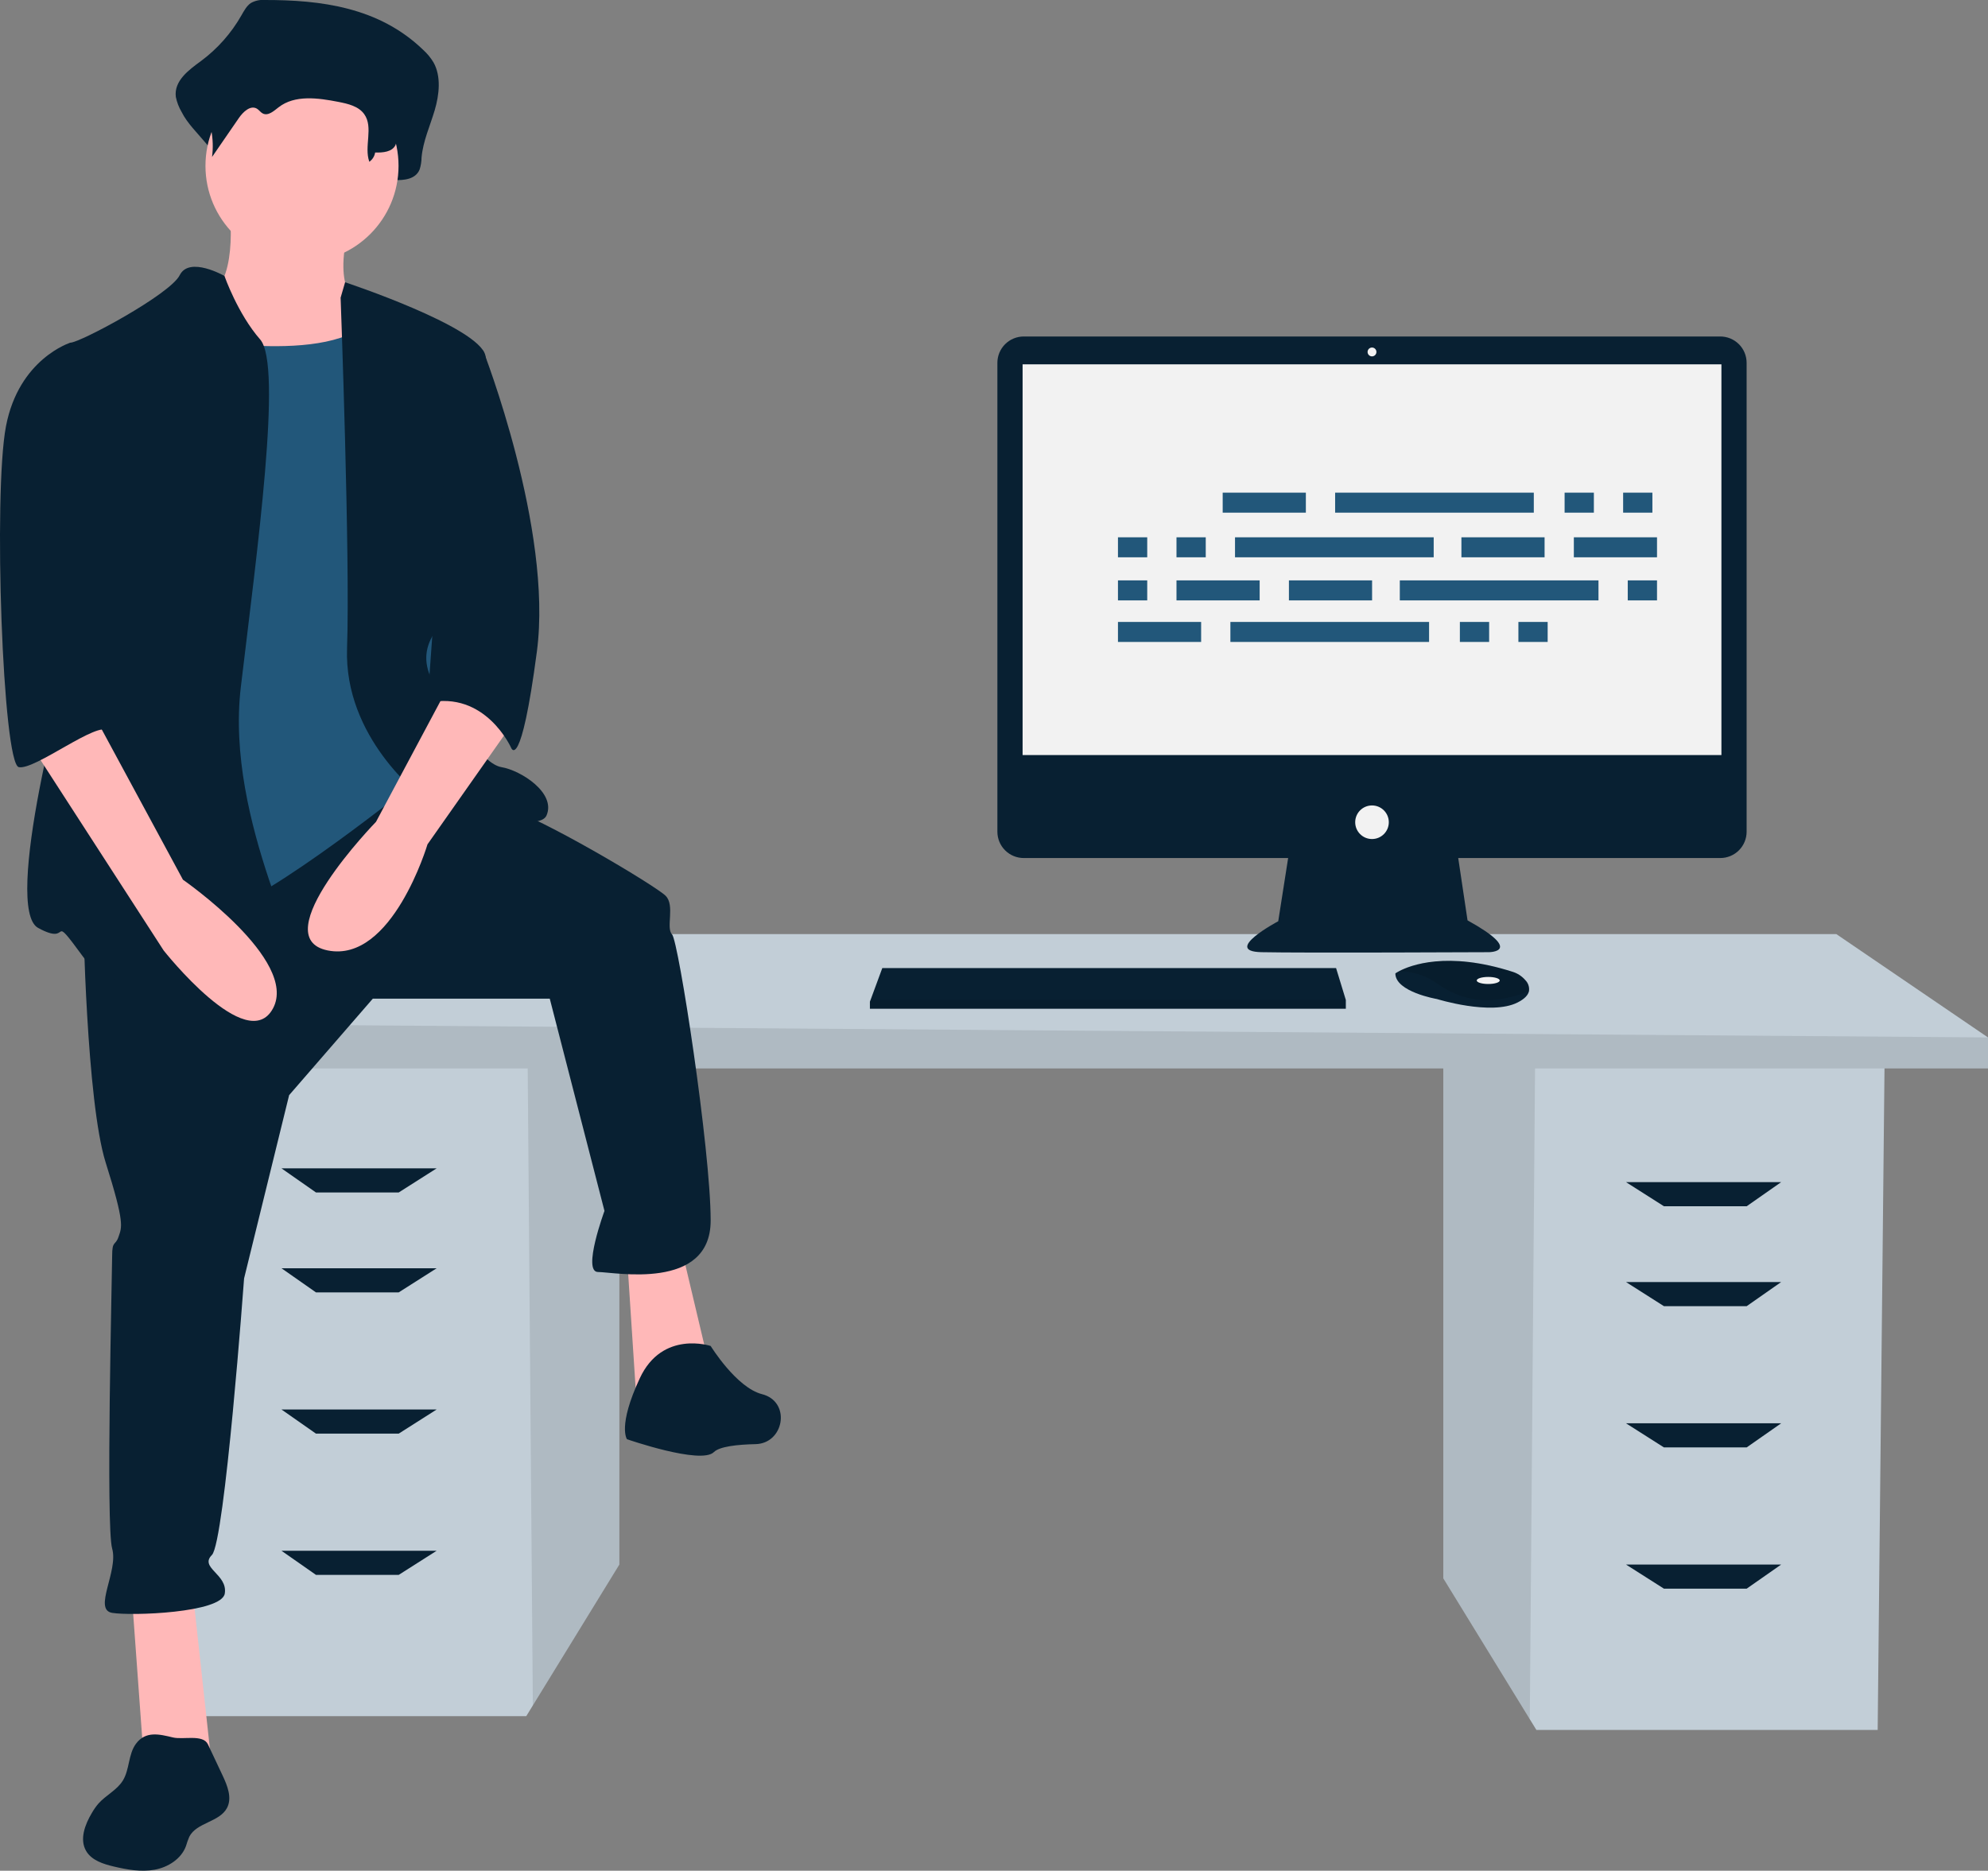 <svg width="492" height="463" viewBox="0 0 492 463" fill="none" xmlns="http://www.w3.org/2000/svg">
<rect x="0" y="0" width="492" height="463" fill="#808080" stroke="none"/>
<g id="person-on-desk" clip-path="url(#clip0)">
<path id="Vector" d="M357.194 262.734V390.634L378.601 425.5L380.231 428.152H464.697L466.404 262.734H357.194Z" fill="#C2CED7"/>
<path id="Vector_2" opacity="0.1" d="M357.194 262.734V390.634L378.601 425.5L379.915 262.734H357.194Z" fill="black"/>
<path id="Vector_3" d="M153.279 259.323V387.224L131.872 422.09L130.243 424.741H45.776L44.07 259.323H153.279Z" fill="#C2CED7"/>
<path id="Vector_4" opacity="0.1" d="M153.279 259.323V387.224L131.872 422.09L130.559 259.323H153.279Z" fill="black"/>
<path id="Vector_5" d="M492 256.765V264.439H32.978V253.354L75.638 231.184H454.459L492 256.765Z" fill="#C2CED7"/>
<path id="Vector_6" opacity="0.1" d="M492 256.765V264.439H32.978V253.354L492 256.765Z" fill="black"/>
<path id="Vector_7" d="M98.675 295.135H78.198L69.666 289.166H108.06L98.675 295.135Z" fill="#082032"/>
<path id="Vector_8" d="M98.675 319.863H78.198L69.666 313.894H108.06L98.675 319.863Z" fill="#082032"/>
<path id="Vector_9" d="M98.675 354.823H78.198L69.666 348.853H108.06L98.675 354.823Z" fill="#082032"/>
<path id="Vector_10" d="M98.675 389.782H78.198L69.666 383.813H108.06L98.675 389.782Z" fill="#082032"/>
<path id="Vector_11" d="M411.799 298.546H432.276L440.808 292.577H402.414L411.799 298.546Z" fill="#082032"/>
<path id="Vector_12" d="M411.799 323.273H432.276L440.808 317.305H402.414L411.799 323.273Z" fill="#082032"/>
<path id="Vector_13" d="M411.799 358.233H432.276L440.808 352.265H402.414L411.799 358.233Z" fill="#082032"/>
<path id="Vector_14" d="M411.799 393.192H432.276L440.808 387.224H402.414L411.799 393.192Z" fill="#082032"/>
<path id="Vector_15" d="M425.743 83.28H253.357C252.501 83.28 251.653 83.448 250.862 83.776C250.071 84.103 249.352 84.583 248.747 85.188C248.141 85.793 247.661 86.511 247.333 87.302C247.006 88.093 246.837 88.94 246.837 89.796V205.848C246.837 206.703 247.006 207.551 247.333 208.341C247.661 209.132 248.141 209.85 248.747 210.455C249.352 211.06 250.071 211.54 250.862 211.867C251.653 212.195 252.501 212.363 253.357 212.363H318.796L316.345 228.006C316.345 228.006 302.334 235.445 312.185 235.664C322.037 235.883 368.448 235.664 368.448 235.664C368.448 235.664 377.423 235.664 363.194 227.787L360.887 212.363H425.743C426.6 212.363 427.447 212.195 428.238 211.867C429.029 211.54 429.748 211.06 430.354 210.455C430.959 209.85 431.439 209.132 431.767 208.341C432.094 207.551 432.263 206.703 432.263 205.848V89.796C432.263 88.94 432.094 88.093 431.767 87.302C431.439 86.511 430.959 85.793 430.354 85.188C429.748 84.583 429.029 84.103 428.238 83.776C427.447 83.448 426.6 83.28 425.743 83.28Z" fill="#082032"/>
<path id="Vector_16" d="M426.024 90.172H253.077V186.875H426.024V90.172Z" fill="#F2F2F2"/>
<path id="Vector_17" d="M339.55 88.203C340.155 88.203 340.645 87.713 340.645 87.109C340.645 86.505 340.155 86.015 339.55 86.015C338.946 86.015 338.456 86.505 338.456 87.109C338.456 87.713 338.946 88.203 339.55 88.203Z" fill="#F2F2F2"/>
<path id="Vector_18" d="M339.55 207.659C341.847 207.659 343.71 205.798 343.71 203.502C343.71 201.207 341.847 199.345 339.55 199.345C337.253 199.345 335.391 201.207 335.391 203.502C335.391 205.798 337.253 207.659 339.55 207.659Z" fill="#F2F2F2"/>
<path id="Vector_19" d="M333.069 247.478V249.666H215.29V247.916L215.451 247.478L218.354 239.602H330.66L333.069 247.478Z" fill="#082032"/>
<path id="Vector_20" d="M378.394 245.336C378.179 246.253 377.369 247.22 375.539 248.134C368.971 251.416 355.617 247.259 355.617 247.259C355.617 247.259 345.328 245.509 345.328 240.915C345.617 240.717 345.918 240.538 346.23 240.379C348.991 238.919 358.146 235.316 374.38 240.531C375.575 240.906 376.644 241.606 377.465 242.552C377.829 242.91 378.103 243.348 378.265 243.832C378.426 244.316 378.47 244.832 378.394 245.336Z" fill="#082032"/>
<path id="Vector_21" opacity="0.1" d="M378.394 245.336C370.355 248.414 363.19 248.644 355.836 243.54C353.055 241.485 349.688 240.377 346.23 240.379C348.991 238.919 358.146 235.316 374.38 240.531C375.576 240.906 376.644 241.606 377.465 242.552C377.829 242.91 378.103 243.349 378.265 243.832C378.426 244.316 378.47 244.832 378.394 245.336Z" fill="black"/>
<path id="Vector_22" d="M368.315 243.54C369.886 243.54 371.161 243.148 371.161 242.665C371.161 242.182 369.886 241.79 368.315 241.79C366.743 241.79 365.469 242.182 365.469 242.665C365.469 243.148 366.743 243.54 368.315 243.54Z" fill="#F2F2F2"/>
<path id="Vector_23" opacity="0.1" d="M333.069 247.478V249.666H215.29V247.916L215.451 247.478H333.069Z" fill="black"/>
<path id="Vector_24" d="M65.487 9.22438e-05C64.291 -0.098 63.095 0.169 62.055 0.766C61.034 1.465 60.39 2.689 59.733 3.829C57.221 8.237 53.821 12.075 49.747 15.101C46.78 17.274 43.008 19.982 43.516 23.987C43.784 25.31 44.273 26.578 44.962 27.738C47.699 33.26 55.169 37.528 54.434 43.829C57.153 39.279 53.516 37.029 56.235 32.479C57.53 30.312 59.78 27.867 61.736 29.227C62.39 29.683 62.82 30.5 63.502 30.9C65.128 31.854 66.859 30.03 68.299 28.738C73.264 24.284 80.324 25.451 86.503 26.839C89.419 27.494 92.623 28.354 94.347 31.14C96.614 34.803 92.194 38.759 91.076 42.9C90.985 43.253 90.981 43.623 91.064 43.978C91.147 44.333 91.315 44.662 91.553 44.938C91.791 45.214 92.092 45.429 92.431 45.563C92.771 45.697 93.137 45.747 93.5 45.709C95.354 45.526 97.55 45.376 97.659 44.563C99.992 44.646 102.85 44.382 103.849 41.955C104.155 40.995 104.316 39.995 104.328 38.987C104.695 34.91 106.427 31.19 107.574 27.31C108.721 23.429 109.219 18.881 107.284 15.441C106.593 14.296 105.738 13.258 104.748 12.361C93.763 1.736 79.32 -0.016 65.487 9.22438e-05Z" fill="#082032"/>
<path id="Vector_25" d="M56.823 51.787C56.823 51.787 59.212 71.684 50.452 73.276C41.692 74.867 58.416 101.927 58.416 101.927L98.233 106.702L88.677 74.867C88.677 74.867 82.306 72.48 86.288 56.563C90.27 40.645 56.823 51.787 56.823 51.787Z" fill="#FFB8B8"/>
<path id="Vector_26" d="M32.534 393.611L35.72 437.383H52.443L47.665 393.611H32.534Z" fill="#FFB8B8"/>
<path id="Vector_27" d="M155.173 310.841L157.562 347.451L175.878 339.492L168.711 309.249L155.173 310.841Z" fill="#FFB8B8"/>
<path id="Vector_28" d="M20.589 226.479C20.589 226.479 21.385 272.64 26.163 287.761C30.941 302.882 30.145 303.678 29.349 306.066C28.552 308.453 27.756 306.862 27.756 310.841C27.756 314.82 26.163 377.693 27.756 383.265C29.349 388.836 22.978 398.386 27.756 399.182C32.534 399.978 54.832 399.182 55.628 394.407C56.425 389.631 49.258 388.04 52.443 384.856C55.628 381.673 60.407 316.412 60.407 316.412L71.555 271.048L92.261 247.172H136.06L149.598 299.699C149.598 299.699 144.024 314.82 148.006 314.82C151.987 314.82 175.878 319.595 175.878 302.086C175.878 284.577 167.915 232.846 166.322 231.255C164.729 229.663 167.118 224.092 164.729 221.704C162.34 219.317 134.468 202.604 124.115 199.42C113.762 196.237 99.239 192.448 99.239 192.448L20.589 226.479Z" fill="#082032"/>
<path id="Vector_29" d="M175.878 333.125C175.878 333.125 163.933 329.146 158.358 341.084C152.784 353.022 155.173 356.205 155.173 356.205C155.173 356.205 173.489 362.572 176.675 359.389C178.061 358.004 182.461 357.522 186.991 357.421C193.89 357.266 195.726 347.511 189.21 345.24C189.016 345.172 188.819 345.113 188.62 345.063C182.249 343.471 175.878 333.125 175.878 333.125Z" fill="#082032"/>
<path id="Vector_30" d="M74.741 64.919C87.935 64.919 98.632 54.23 98.632 41.043C98.632 27.857 87.935 17.167 74.741 17.167C61.546 17.167 50.85 27.857 50.85 41.043C50.85 54.23 61.546 64.919 74.741 64.919Z" fill="#FFB8B8"/>
<path id="Vector_31" d="M43.683 83.224C43.683 83.224 82.705 91.183 92.261 78.449C101.817 65.715 105.799 114.263 105.799 114.263L110.577 165.198L103.41 193.053C103.41 193.053 65.981 223.296 54.036 225.684C42.09 228.071 23.774 229.663 23.774 229.663C23.774 229.663 29.349 141.322 29.349 139.73C29.349 138.139 43.683 83.224 43.683 83.224Z" fill="#22577A"/>
<path id="Vector_32" d="M55.55 68.298C55.55 68.298 46.868 63.327 44.479 68.103C42.09 72.878 19.792 84.816 17.403 84.816C15.014 84.816 22.181 150.872 18.996 158.831C15.81 166.79 0.68 224.888 9.44 229.663C18.2 234.438 11.829 224.888 20.589 236.826C29.349 248.764 72.352 248.764 74.741 243.988C77.13 239.213 55.628 203.399 59.61 169.973C63.592 136.547 69.963 90.387 64.388 84.02C58.814 77.653 55.55 68.298 55.55 68.298Z" fill="#082032"/>
<path id="Vector_33" d="M84.297 73.674L85.406 69.859C85.406 69.859 118.54 80.836 120.133 87.999C121.726 95.162 120.93 145.301 115.355 149.281C109.781 153.26 101.817 159.627 107.391 169.177C112.966 178.728 119.337 189.074 124.115 189.87C128.893 190.666 137.653 196.237 135.264 201.808C132.875 207.379 104.206 197.032 104.206 197.032C104.206 197.032 85.094 182.707 85.89 160.423C86.686 138.139 84.297 73.674 84.297 73.674Z" fill="#082032"/>
<path id="Vector_34" d="M112.17 167.586L93.057 203.399C93.057 203.399 65.185 232.05 81.112 235.234C97.039 238.417 105.799 208.97 105.799 208.97L126.504 179.524L112.17 167.586Z" fill="#FFB8B8"/>
<path id="Vector_35" d="M66.651 6.247C65.688 6.176 64.723 6.363 63.857 6.789C63.073 7.361 62.428 8.1 61.967 8.953C59.843 12.146 57.074 14.86 53.838 16.921C51.423 18.456 48.352 20.37 48.765 23.201C48.989 24.15 49.389 25.049 49.943 25.852C52.178 29.795 53.069 34.358 52.478 38.851L59.12 29.203C60.174 27.672 62.005 25.943 63.597 26.905C64.13 27.227 64.48 27.804 65.035 28.087C66.359 28.761 67.767 27.472 68.939 26.559C72.981 23.411 78.729 24.236 83.758 25.217C86.133 25.68 88.741 26.287 90.144 28.256C92.477 31.529 90.041 36.257 91.403 40.038C91.784 39.771 92.107 39.431 92.354 39.036C92.601 38.643 92.767 38.203 92.841 37.744C94.739 37.803 97.066 37.616 97.879 35.901C98.127 35.228 98.258 34.519 98.269 33.803C98.568 30.921 99.977 28.292 100.911 25.549C101.845 22.807 102.251 19.592 100.675 17.161C100.099 16.337 99.403 15.603 98.611 14.983C89.668 7.474 77.911 6.236 66.651 6.247Z" fill="#082032"/>
<path id="Vector_36" d="M112.17 84.816L119.589 86.784C119.589 86.784 136.857 130.976 132.875 161.219C128.893 191.461 126.504 185.095 126.504 185.095C126.504 185.095 120.133 170.769 105.799 173.952L112.17 84.816Z" fill="#082032"/>
<path id="Vector_37" d="M33.637 431.598C31.717 434.206 32.102 437.934 30.401 440.69C28.926 443.079 26.147 444.332 24.303 446.449C23.715 447.152 23.19 447.906 22.735 448.702C21.024 451.566 19.634 455.237 21.319 458.116C22.674 460.433 25.523 461.338 28.136 461.955C31.439 462.735 34.871 463.359 38.212 462.763C41.552 462.167 44.817 460.123 46.008 456.947C46.243 456.148 46.521 455.363 46.842 454.596C48.653 451.033 54.333 450.995 56.186 447.454C57.483 444.976 56.291 441.981 55.099 439.451L51.459 431.723C50.252 429.159 45.355 430.633 42.803 430.019C39.473 429.218 36.032 428.335 33.637 431.598Z" fill="#082032"/>
<path id="Vector_38" d="M7.051 183.503L40.498 235.234C40.498 235.234 61.203 261.497 67.574 249.559C73.945 237.622 45.276 217.725 45.276 217.725L23.774 177.932L7.051 183.503Z" fill="#FFB8B8"/>
<path id="Vector_39" d="M23.774 86.407L17.403 84.816C17.403 84.816 4.662 88.795 1.476 105.508C-1.709 122.221 0.68 189.074 4.662 189.87C8.643 190.666 24.328 178.229 26.838 180.866C29.349 183.503 21.385 169.973 23.774 162.81C26.163 155.648 23.774 86.407 23.774 86.407Z" fill="#082032"/>
<g id="Group 13">
<path id="Rectangle 55" d="M323.181 121.932H302.598V126.884H323.181V121.932Z" fill="#22577A"/>
<path id="Rectangle 56" d="M394.458 121.932H387.216V126.884H394.458V121.932Z" fill="#22577A"/>
<path id="Rectangle 57" d="M408.942 121.932H401.7V126.884H408.942V121.932Z" fill="#22577A"/>
<path id="Rectangle 58" d="M379.593 121.932H330.423V126.884H379.593V121.932Z" fill="#22577A"/>
<path id="Rectangle 59" d="M297.262 153.93H276.679V158.882H297.262V153.93Z" fill="#22577A"/>
<path id="Rectangle 60" d="M368.539 153.93H361.297V158.882H368.539V153.93Z" fill="#22577A"/>
<path id="Rectangle 61" d="M383.023 153.93H375.781V158.882H383.023V153.93Z" fill="#22577A"/>
<path id="Rectangle 62" d="M353.674 153.93H304.504V158.882H353.674V153.93Z" fill="#22577A"/>
<path id="Rectangle 63" d="M382.261 132.979H361.678V137.931H382.261V132.979Z" fill="#22577A"/>
<path id="Rectangle 64" d="M410.086 132.979H389.503V137.931H410.086V132.979Z" fill="#22577A"/>
<path id="Rectangle 66" d="M283.921 132.979H276.679V137.931H283.921V132.979Z" fill="#22577A"/>
<path id="Rectangle 67" d="M298.405 132.979H291.163V137.931H298.405V132.979Z" fill="#22577A"/>
<path id="Rectangle 68" d="M354.817 132.979H305.647V137.931H354.817V132.979Z" fill="#22577A"/>
<path id="Rectangle 69" d="M339.571 143.645H318.988V148.597H339.571V143.645Z" fill="#22577A"/>
<path id="Rectangle 70" d="M311.746 143.645H291.163V148.597H311.746V143.645Z" fill="#22577A"/>
<path id="Rectangle 71" d="M283.921 143.645H276.679V148.597H283.921V143.645Z" fill="#22577A"/>
<path id="Rectangle 73" d="M410.086 143.645H402.844V148.597H410.086V143.645Z" fill="#22577A"/>
<path id="Rectangle 74" d="M395.601 143.645H346.432V148.597H395.601V143.645Z" fill="#22577A"/>
</g>
</g>
<defs>
<clipPath id="clip0">
<rect width="492" height="463" fill="white"/>
</clipPath>
</defs>
</svg>
